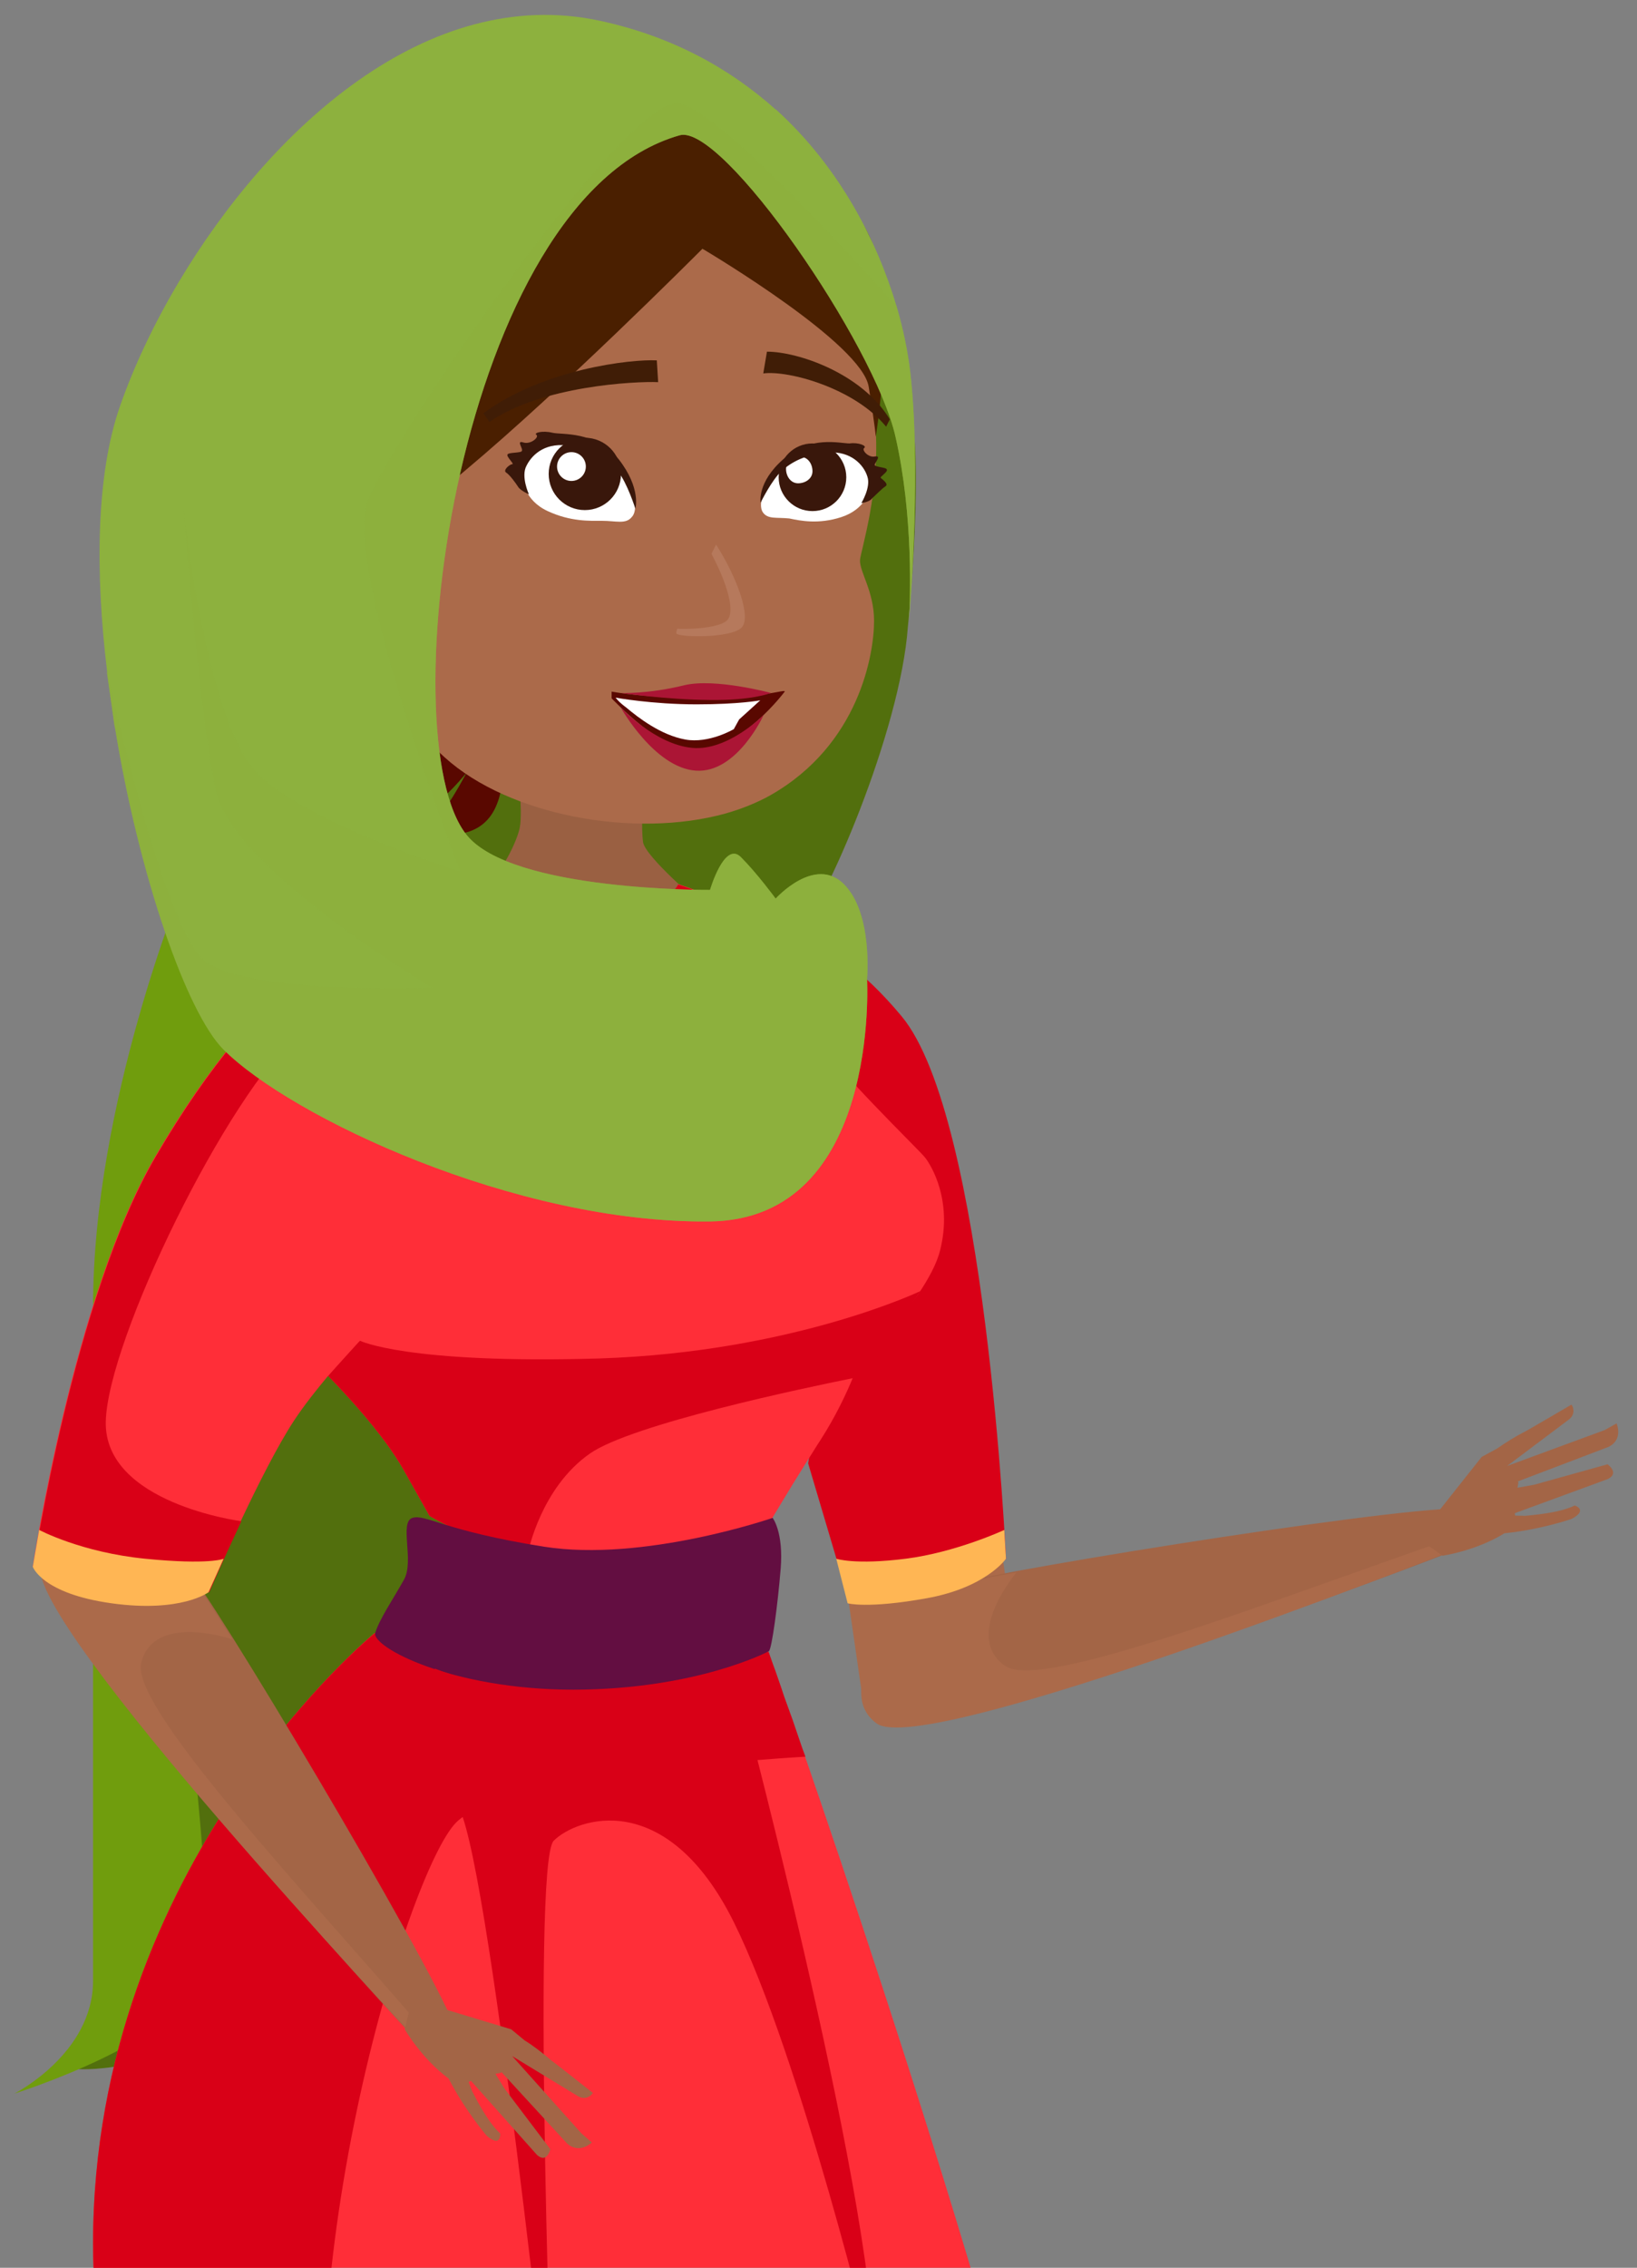 <?xml version="1.0" encoding="utf-8"?>
<!-- Generator: Adobe Illustrator 24.3.0, SVG Export Plug-In . SVG Version: 6.00 Build 0)  -->
<svg version="1.1" id="Layer_1" xmlns="http://www.w3.org/2000/svg" xmlns:xlink="http://www.w3.org/1999/xlink" x="0px" y="0px"
	 viewBox="0 0 489 677.1" style="enable-background:new 0 0 489 677.1;" xml:space="preserve">
<rect x="0" y="0" width="489" height="677.1" fill="#808080" stroke="none"/>
<style type="text/css">
	.st0{fill:#AB6A4A;}
	.st1{fill:#A36546;}
	.st2{fill:#526F0D;}
	.st3{fill:#709D0D;}
	.st4{fill:#FF2E38;}
	.st5{fill:#590800;}
	.st6{fill:#9A6042;}
	.st7{fill:#FFFFFF;}
	.st8{fill:#AB1535;}
	.st9{fill:#E16736;}
	.st10{fill:#C4552D;}
	.st11{fill:#4A1F00;}
	.st12{fill:#D90017;}
	.st13{fill:#FFB654;}
	.st14{fill:#630E41;}
	.st15{opacity:0.59;fill:#BE8469;}
	.st16{fill:#401D06;}
	.st17{fill:#39170B;}
	.st18{fill:#8DB13E;}
	.st19{opacity:0.59;fill:#8DB13E;}
</style>
<g>
	
		<rect x="253.5" y="445.5" transform="matrix(0.99 -0.143 0.143 0.99 -65.332 44.628)" class="st0" width="47.4" height="60.8"/>
	<g>
		<g>
			<path class="st1" d="M435.8,450.4c-23.4,0-148.5,20.2-156.9,24.1c-8.5,4.2-29.5,27.9-14.9,38.4c14.6,10.5,169.6-49.6,169.6-49.6
				L435.8,450.4z"/>
			<path class="st0" d="M300.1,497.3c-9-6.4-3.8-18.5,3.5-27.8c-13.6,2.5-22.9,4.2-24.7,5c-8.8,4.1-31.3,29.7-17,40.1
				c14.6,10.5,171.4-51.4,171.4-51.4l1.3-4.2C376.5,479.1,310.7,505.1,300.1,497.3z"/>
		</g>
		<g>
			<path class="st1" d="M479.3,427L479.3,427l-29.1,10.7l18.5-13.9c2.1-1.7,1.2-3.9,0.7-4.4l-10.3,6l-3.3,1.9l0,0
				c-3.2,1.6-6,3.4-8.6,5.2l0,0l-4.6,2.5l-18,22.7l0,0l1.8,3.6l4.5,3.2c0,0,9.9-1.4,18.5-6.7c10.9-1.1,20.1-4.3,20.1-4.3
				c5-2.7,0.9-4,0.9-4c-4.9,2.4-13.4,2.9-14.9,3.1c-1.1-0.1-1.8,0-2.9-0.1l-0.1-0.7l27.8-10.2c3.6-1.8-0.1-4.4-0.1-4.4l-21.9,6.1
				l-5,0.9l0.3-1.7l-0.3-0.1l0.4-0.2l26.8-10.2l0,0c4.5-2.2,2.4-7,2.4-7L479.3,427z"/>
		</g>
	</g>
	<path class="st2" d="M137.2,415.3c0,0,1.4,37.3-7.4,82.9s-28,72.4-52.4,96.9c-24.5,24.5-53.8,22.7-53.8,22.7s28.5-48,23.3-68.1
		s-11.3-108.3,0-134.3c11.3-26,65.2-42.3,65.2-42.3L137.2,415.3z"/>
	<path class="st2" d="M271.2,187.1c-2.2,31.2-24.9,83.7-33.2,92.1c-8.3,8.3-105.4-2.3-124-15.2C95.3,251,92,195.7,89.5,182.4
		C87,169,156.5,25.8,193.4,31.2s72.3,71.3,77.8,87.5C276.6,134.9,271.2,187.1,271.2,187.1z"/>
	<path class="st3" d="M54.8,264c0,0-27,65.3-27,125.9c0,60.6,0,179.7,0,201.5c0,21.8-23.5,33.7-23.5,33.7s49.2-15.4,56.1-34.7
		c7-19.3-17.1-161.6-11-190.9c6.1-29.4,40.1-108.2,40.1-108.2L54.8,264z"/>
	<path class="st4" d="M27.8,669.9c0,39.5,15.6,184.5,15.6,232.2c0,44.9,9.4,223.2,10.4,243.6c0.1,1.2,0.1,1.9,0.1,1.9
		s2.5-0.3,6.8-0.8c25.7-3.2,115.5-14.7,120.3-19.6c5.7-5.7-8.9-14.7,12-14.7c21,0,32.6,17.7,60.6,17.7c27,0,54.5-14.2,56.5-15.2h0
		l0.1,0c0,0-9.1-21.7-9.1-36c0-14.4,35.2-142.9,28.2-234.5c-5.5-72.1-64-248.1-88.8-320l-1-2.7l-2.8-8.2l-1.3-3.6l-1.2-3.3l-1-3
		l-0.9-2.6l-0.8-2.3l-0.7-1.9l-1.3-3.7l-117.6-5.6C112.1,487.4,27.8,556.2,27.8,669.9z"/>
	<path class="st5" d="M143.2,223.3c0,0-7.3,15-11.6,19.7c-4.3,4.7-15.8,1.5-15.8,1.5s25,12.7,32.3-3.6c4-9,0-15.4,0-15.4
		L143.2,223.3z"/>
	<path class="st5" d="M71.9,204.2c0,0,0,22.3,8.3,33c8.3,10.6,25.1,10.6,37.9,8.9c12.7-1.8,25.1-20.5,25.1-20.5l-20.5-38l-31.7,11
		L71.9,204.2z"/>
	<path class="st6" d="M208.8,269.4c0,0-13,9.8-33.1,9.8s-36.5-11.3-36.5-11.3s1.6-0.9,4-2.2c6.4-3.6,11.5-15.1,12.1-18.8
		c0.9-5-0.7-18.5-0.7-18.5l29.9,6.7l7.6,0.9c0,0,0,0.1,0,0.4c-0.1,1.9-0.6,10.9,0,15.1C192.9,255.9,208.8,269.4,208.8,269.4z"/>
	<path class="st0" d="M256.9,167.2c-0.2,3.5,4.2,9.3,4.2,18.2c0,9.8-4.4,36.9-30.9,52c-4.1,2.3-8.6,4.1-13.5,5.5
		c-27.1,7.5-64.6,0.7-83.9-16.8c-23.1-21-41.9-70.7-41.9-70.7s25.7-5.1,57.6-29.3c31.8-24.2,61.2-51.8,61.2-51.8
		s40.2,12.2,48.6,36.6c1.8,5.3,2.8,10.7,3.2,16.1C263,146.5,257.1,164.5,256.9,167.2z"/>
	<g>
		<path class="st5" d="M182.7,206.5c0,0,10.5,2,28.6,2c16.4,0,23.5-2.9,23.1-2c0,0-12.7,17.1-26.7,17.9c-9.5,0.6-25-15.9-25-15.9
			V206.5z"/>
		<path class="st7" d="M227.1,209.1c0,0-6.2,1.2-19,1.2c-13.4,0-24.2-2-24.2-2s0.9,1.3,3.1,2.9c3.8,3.2,10.5,8.3,17.7,9.6
			c7.1,1.3,14.5-3.1,14.5-3.1l1.6-2.9L227.1,209.1z"/>
		<path class="st8" d="M185.4,206.9c0,0,8,0.4,19-2.3c9.2-2.2,25.9,2.3,25.9,2.3s-5.6,2.3-18.4,2.1
			C199.1,208.9,185.4,206.9,185.4,206.9z"/>
		<path class="st8" d="M185.4,211.2c0,0,10.1,18.1,22.5,18.9c12.3,0.8,20.2-16.6,20.2-16.6s-10.7,10.8-21.3,9.8
			C195.7,222.3,185.4,211.2,185.4,211.2z"/>
	</g>
	<path class="st9" d="M101.2,174.8c0,0-33.4-20.9-48.3-9.7c-14.9,11.1,22.1,55,47.9,44.6c17.7-7.2,12.4-20.2,12.4-20.2L101.2,174.8z
		"/>
	<path class="st10" d="M101.4,189.5c0,0-13.3-10-27.3-12.3C60,174.9,59,175.6,59,175.6s11.8,5.1,21.2,11.9
		C89.7,194.3,101.4,189.5,101.4,189.5z"/>
	<path class="st10" d="M93.5,187.5c0,0,2.7,11.9-2.5,14.5c-5.2,2.6-14.4,0-14.4,0s9.6,1.3,10.1-5c0.4-6.4-3.1-10.5-3.1-10.5
		L93.5,187.5z"/>
	<path class="st11" d="M261.6,130.4c0,0,0-1.7-2.1-14.9c-2-12.8-46.8-39.5-49.6-41.2c-0.1,0-0.1-0.1-0.1-0.1s0,0,0-0.1l-16.4-42.9
		c0,0,4.1-1.2,14,0c6.9,0.8,28.2,11.3,42.1,25.4c6,6.1,10.7,12.9,12.3,19.9C266.8,99.7,261.6,130.4,261.6,130.4z"/>
	<path class="st11" d="M209.8,74.3c0,0-0.1,0.1-0.2,0.2c-3.4,3.4-41.7,41.7-70.3,65.7c-30,25.1-38.1,34.5-38.1,34.5l-24.5-11
		c0,0-20.4-43.4-17.6-62.3c0-0.3,0.1-0.6,0.1-0.9c2-12.5,8.2-27.9,17.9-41.3c4.8-6.9,10.6-13.2,17.2-18.3
		c28.5-22.2,78.2-15.4,93-13.3c2.2,0.3,4.3,1.6,6.2,3.6c10.3,10.6,16,40.7,16.4,42.9C209.8,74.3,209.8,74.3,209.8,74.3z"/>
	<path class="st12" d="M300.5,465.4c0,0-6.1,7.3-23.3,9.9c-17.1,2.7-24.4,0-24.4,0l-11.4-38.4c0,0,0.1-0.4,0.2-1.2
		c1.8-10.9,14.5-90.6,7.9-111.5c-1.7-5.3-4.4-11.2-7.6-17c-0.4-0.7-0.9-1.5-1.3-2.3c-2.2-3.9-4.6-7.8-7-11.4
		c-8.6-13.3-17.2-23.8-17.2-23.8s2.4,0.3,6.5,1.5c1.8,0.6,4,1.3,6.5,2.3h0c6.2,2.5,14.1,6.5,22.5,13c5.7,4.4,11.6,9.9,17.4,16.9
		C294.5,333.5,300.5,465.4,300.5,465.4z"/>
	<path class="st4" d="M280.9,373c-1,4.3-3.6,8.9-6.6,13.4c-7.4,10.7-17.7,20-17.7,20s-0.6,1.9-1.9,5.1c-1.8,4.4-5,11.3-9.7,18.6
		c-1.2,1.8-2.3,3.7-3.5,5.5c-6.6,10.5-12.2,20-12.2,20s-20.8,10.4-51.5,9.8c-7.4-0.1-14.1-1-20-2.1c-7.9-1.5-14.3-3.7-19.2-5.6
		l-0.1-0.1c-6.6-2.7-10.2-5-10.2-5s0,0-7.6-13.5c-6.3-11.3-18.8-24.3-22.7-28.3c-0.8-0.8-1.2-1.2-1.2-1.2s2.1-69.6,7.5-107.2
		c0.3-2.1,0.6-4.2,1-6.1c1.6-9.1,3.3-15.5,5.4-17c0,0,0.1,0,0.1,0c10.2-6.6,33.5-14.3,33.5-14.3s3.2,2,9,4.1
		c6,2.2,14.8,4.3,25.4,4.3c19.2,0,24-9.4,24-9.4l20.2,7.1l6.5,2.3h0c0,0,2.4,9.4,5.9,19.1c1.6,4.3,3.3,8.7,5.2,12.3
		c0.4,0.8,0.9,1.6,1.3,2.3c6.6,11.2,32.8,36.2,34.6,38.6C278.2,348,284.5,358.4,280.9,373z"/>
	<path class="st12" d="M251.9,286.4c-5.1,1.3-10.8,3.2-16.6,6.1c-0.6,0.3-1.2,0.6-1.8,0.9c-2.9,1.5-5.8,3.2-8.7,5.2
		c-22.1,15.4-60.7,23.7-95.4,14.2c-3.8-1-7.4-2.2-10.7-3.5c-5.6-2.1-10.4-4.5-14.5-6.9c-6.6-3.8-11.4-7.8-14.8-11.1
		c12.4-10.1,20.3-11.8,21.2-11.9c0,0,0.1,0,0.1,0c10.2-6.6,33.5-14.3,33.5-14.3s13.5,8.4,34.4,8.4c19.2,0,24-9.4,24-9.4l20.2,7.1
		c1.8,0.6,4,1.3,6.5,2.3h0C235.6,275.9,243.5,279.9,251.9,286.4z"/>
	<path class="st12" d="M274.9,385.5l-0.6,0.9l-15.9,24.4c0,0-1.4,0.2-3.7,0.7c-14.4,2.9-65.9,13.7-78.5,22.5
		c-14.6,10.2-18.4,29.3-18.4,29.3l-19.2-5.6l-0.1-0.1c-6.6-2.7-10.2-5-10.2-5s0,0-7.6-13.5c-6.3-11.3-18.8-24.3-22.7-28.3l9.5-10.5
		c0,0,14,7,71.6,5.3C236.8,403.7,274.9,385.5,274.9,385.5z"/>
	<path class="st13" d="M249.8,465.4c0,0,5.6,1.9,20.7,0c15.1-1.9,29.5-8.6,29.5-8.6l0.5,8.6c0,0-5.9,8.6-23.7,11.8
		c-17.8,3.2-23.6,1.5-23.6,1.5L249.8,465.4z"/>
	<path class="st12" d="M27.8,669.9c0,39.5,15.6,184.5,15.6,232.2c0,44.9,9.4,223.2,10.4,243.6l6.9,1.1
		c25.7-3.2,115.5-14.7,120.3-19.6c5.7-5.7-8.9-14.7,12-14.7c21,0,32.6,17.7,60.6,17.7c27,0,54.5-14.2,56.5-15.2
		c-2.4,0.4-41,7.6-52.7,9.6c-12.1,2.1-51.5-17.4-59.9-25.8c-8.4-8.4-37.4-226.2-37.4-226.2l18.9,240c0,0-3.7,11.4-16.3,11.4
		c-12.6,0-64.5-15.2-76.3-46c-11.8-30.8-4.9-233.5-4.9-233.5c24,39.4,42.1,144.2,42.1,144.2s-4.6-136-22.4-220.3
		c-17.8-84.4,20.5-209.7,35.1-224.3c14.6-14.6,104.3-19.6,104.3-19.6l-1-2.7l-2.8-8.2l-1.3-3.6l-1.2-3.3l-1-3l-0.9-2.6l-0.8-2.3
		l-0.7-1.9l-1.3-3.7l-117.6-5.6C112.1,487.4,27.8,556.2,27.8,669.9z"/>
	<path class="st14" d="M229.7,493c0.9-1,2.6-13.7,3.5-24.6c0.9-11-2.4-15.2-2.4-15.2s-38.5,13.3-68.3,8.6
		c-29.8-4.7-35.3-9.8-39.3-8.6c-4,1.3,0.6,12.8-2.5,18.4c-3.1,5.6-7.3,11.7-8.6,15.9c-1.3,4.1,22.5,17,59.3,17
		C208.3,504.4,229.7,493,229.7,493z"/>
	<path class="st12" d="M219.2,498.2c0,0,41.9,156.3,41.9,207c0,0-21.9-90.9-41.9-131.3c-20.1-40.4-47-31.1-53.8-24.3
		c-6.8,6.8,0,187.7,0,187.7s-20-189.5-29-198.5c-9-9-6.5-40.6-6.5-40.6S176.6,517.4,219.2,498.2z"/>
	<g>
		<path class="st15" d="M213.9,162.6c5.8,9,10.8,21.6,7.6,24.8c-3.2,3.2-18.4,2.9-19.4,1.8C201,188.1,213.9,162.6,213.9,162.6z"/>
		<path class="st0" d="M209.6,160.4c5.8,9,10.8,21.6,7.6,24.8c-3.2,3.2-18.4,2.9-19.4,1.8C196.6,186,209.6,160.4,209.6,160.4z"/>
		<g>
			<path class="st16" d="M264.7,127.4l1.1-2.2c-8.3-13.7-27.4-20.2-36.7-20.2l-1.1,6.5C235.5,110.5,255.3,115.9,264.7,127.4z"/>
		</g>
		<g>
			<path class="st16" d="M146.2,126c15.5-10.8,43.6-12.2,50.4-11.9l-0.4-6.5c-7.6-0.4-33.8,2.5-51.8,15.8L146.2,126z"/>
		</g>
		<g>
			<path class="st7" d="M188.7,154.4c3.2-3.2-1.1-16.6-13.3-20.9c-11.9-4.3-18.7,3.2-19.4,6.5c-0.4,3.2,0.7,9.4,7.6,12.6
				s12.6,2.9,16.2,2.9C184,155.5,186.9,156.6,188.7,154.4z"/>
			<circle class="st17" cx="174.7" cy="141.5" r="10.8"/>
			<circle class="st7" cx="170.7" cy="139.3" r="4.3"/>
			<path class="st17" d="M189.8,151.9c0,0,1.8-6.1-5-14.8c-7.2-8.6-16.9-7.2-19.8-7.9c-2.9-0.7-5.8,0-4.7,0.7c0.7,0.7-1.8,2.9-4,2.2
				s0,1.8-0.4,2.5c0,0.7-4,0.4-4.3,1.1c-0.4,0.7,2.2,2.9,1.4,2.9c-0.7,0-2.9,1.8-1.8,2.5c1.1,0.7,2.9,3.2,3.6,4.3
				c0.7,1.1,3.2,2.2,3.2,2.2s-2.5-5.4-0.7-8.6c1.8-3.6,6.1-7.2,13.3-5.8c6.8,1.1,11.2,4.7,14,7.6C187.3,144,189.8,151.9,189.8,151.9
				z"/>
		</g>
		<g>
			<path class="st7" d="M227.9,153c-2.5-3.6,3.2-15.5,15.1-18c11.9-2.5,17.3,5.8,17.3,8.6c0,3.2-2.2,8.6-9,10.8s-12.2,1.1-15.5,0.4
				C231.9,154.4,229.4,155.1,227.9,153z"/>
			<circle class="st17" cx="242.7" cy="142.5" r="10.1"/>
			<path class="st7" d="M234.8,140c0,2.2,1.4,4.3,3.6,4.3s4.3-1.4,4.3-3.6s-1.4-4.3-3.6-4.3S234.8,137.9,234.8,140z"/>
			<path class="st17" d="M227.2,150.1c0,0-1.1-6.1,6.8-13c7.9-7.2,16.9-4.7,19.8-4.7c2.5-0.4,5.4,0.7,4.3,1.4
				c-0.7,0.7,1.4,2.9,3.2,2.5c2.2-0.4,0,1.8,0,2.5c0,0.7,3.6,0.7,3.6,1.4c0.4,0.7-2.2,2.2-1.8,2.5c0.4,0.4,2.5,1.8,1.4,2.5
				s-3.2,2.9-4,3.6c-0.7,1.1-3.2,1.4-3.2,1.4s2.9-4.7,1.8-7.9c-1.1-3.6-5-7.6-11.5-7.2c-6.8,0.4-11.2,2.9-14,5.4
				C230.5,143.3,227.2,150.1,227.2,150.1z"/>
		</g>
	</g>
	<g>
		<g>
			<path class="st1" d="M135.9,605.2c-8.7-21.8-73.6-130.5-80.3-136.9c-7-6.4-36.8-17.1-41.2,0.3C10,486,123.2,607.9,123.2,607.9
				L135.9,605.2z"/>
			<path class="st0" d="M42.2,496.4c2.7-10.7,15.7-10.4,27.1-7c-7.4-11.7-12.4-19.7-13.7-21.1c-7-6.7-39.2-18.1-43.5-1
				c-4.4,17.4,111.1,140.2,111.1,140.2l4.4-0.3C87.3,560.7,38.8,509.1,42.2,496.4z"/>
		</g>
		<g>
			<path class="st1" d="M173.7,637L173.7,637L153,613.9l19.7,12c2.3,1.3,4-0.3,4.4-1l-9.4-7.4l-3-2.3l0,0c-2.7-2.3-5.4-4.4-8-6l0,0
				l-4-3.3l-27.8-8.4l0,0l-2.7,3l-1.3,5.4c0,0,5,8.7,13.1,14.7c5,9.7,11.4,17.1,11.4,17.1c4.4,3.7,4-0.7,4-0.7
				c-4-3.7-7.7-11.4-8.4-12.7c-0.3-1-0.7-1.7-1-2.7l0.7-0.3l19.7,22.1c3,2.7,4-1.7,4-1.7l-13.7-18.1l-2.7-4.4l1.7-0.3v-0.3l0.3,0.3
				l19.4,21.1l0,0c3.7,3.3,7.4-0.3,7.4-0.3L173.7,637z"/>
		</g>
	</g>
	<path class="st4" d="M113.2,394.6c0,0-7.4,6.9-15.2,16.2c-3.5,4.2-7.1,8.7-10.2,13.4c-4.8,7.3-10.9,19.4-15.9,30
		c-5.4,11.5-9.6,21.2-9.6,21.2c-35.3,6.8-52.5-7.6-52.5-7.6s12.1-80.7,36.5-122.4c16.7-28.6,31.8-44.9,43.2-54.1
		c12.4-10.1,20.3-11.8,21.2-11.9c0,0,0.1,0,0.1,0s1.7,4.1,3.8,11.1c1.5,5,3,11.4,4.2,18.9c0.9,5.5,1.6,11.5,1.8,18
		C121.8,355.2,113.2,394.6,113.2,394.6z"/>
	<path class="st12" d="M153.4,269.6c0,0-19.4,9.1-38.8,20.9c-3.1,1.9-6.3,3.9-9.3,5.9c-5.7,3.8-11.2,7.8-15.7,11.7
		c-21.9,19-57.4,91.9-58,116.3c-0.6,24.5,40.5,29.8,40.5,29.8c-5.4,11.5-9.6,21.2-9.6,21.2c-35.3,6.8-52.5-7.6-52.5-7.6
		s12.1-80.7,36.5-122.4c16.7-28.6,31.8-44.9,43.2-54.1c12.4-10.1,20.3-11.8,21.2-11.9c0,0,0.1,0,0.1,0c10.2-6.6,33.5-14.3,33.5-14.3
		s3.2,2,9,4.1L153.4,269.6z"/>
	<path class="st18" d="M32,200.5l0,0.2l0,0.4l2.2,15.5l0.2,0.9c7.1,43.7,21.3,84.8,32.4,95.9c20,20,87.1,51.9,145.2,51.3
		c51.1-0.6,47-72.4,47-72.4s1.8-19.6-6.9-28.3c-8.7-8.7-20.4,4.3-20.4,4.3s-5.5-7.5-10.4-12.4c-4.9-4.9-9.2,9.8-9.2,9.8
		s-59.1,0.5-72.7-16.4c-23.5-29.1-2.7-190,63.6-208.9c12.8-3.7,58.3,62.4,64.5,90c5.4,23.7,4.4,48.8,4,55.3
		c0.7-8.2,3.6-46.8,0.4-74.7c-0.7-5.8-2-12.5-4.1-19.6c-5.6-18.9-16.7-41.2-36-58.7c0,0,0,0-0.1,0C218.2,20.6,201,10.9,179.2,6.2
		c-51.6-11.1-98.7,32.5-125.8,78v0c-7.5,12.6-13.5,25.4-17.6,37.2C28.7,141.8,28.4,170.9,32,200.5z"/>
	<path class="st19" d="M32,200.7l0,0.4l2.2,15.5l0.2,0.9c7.1,43.7,21.3,84.8,32.4,95.9c20,20,87.1,51.9,145.2,51.3
		c51.1-0.6,47-72.4,47-72.4s1.8-19.6-6.9-28.3c-8.7-8.7-20.4,4.3-20.4,4.3s-5.5-7.5-10.4-12.4c-4.9-4.9-9.2,9.8-9.2,9.8
		s-59.1,0.5-72.7-16.4c-23.5-29.1-2.7-190,63.6-208.9c12.8-3.7,58.3,62.4,64.5,90c5.4,23.7,4.4,48.8,4,55.3
		c0.7-8.2,3.6-46.8,0.4-74.7c-0.7-5.8-2-12.5-4.1-19.6c-19.7-21.9-53.9-58.4-64.8-60.5c-15.6-3.1-85,98.6-93,118.3
		c-8,19.7,27.5,111,27.5,111s-45.4-14.1-60.6-29.3c-14.5-14.5-21.4-72.8-22-78.2c0.4,5.2,4.8,61.7,9.7,83.8
		c5.2,23.2,64.5,58.4,64.5,58.4s-56.5,2.2-68.4-8.4C48.8,275.9,33,205.2,32,200.7z"/>
	<path class="st13" d="M11.7,456.8c0,0,12.5,6.7,31.7,8.6c19.2,1.9,23.4,0,23.4,0l-4.5,10c0,0-8.2,6.2-29,3.3S9.8,467.8,9.8,467.8
		L11.7,456.8z"/>
</g>
</svg>
